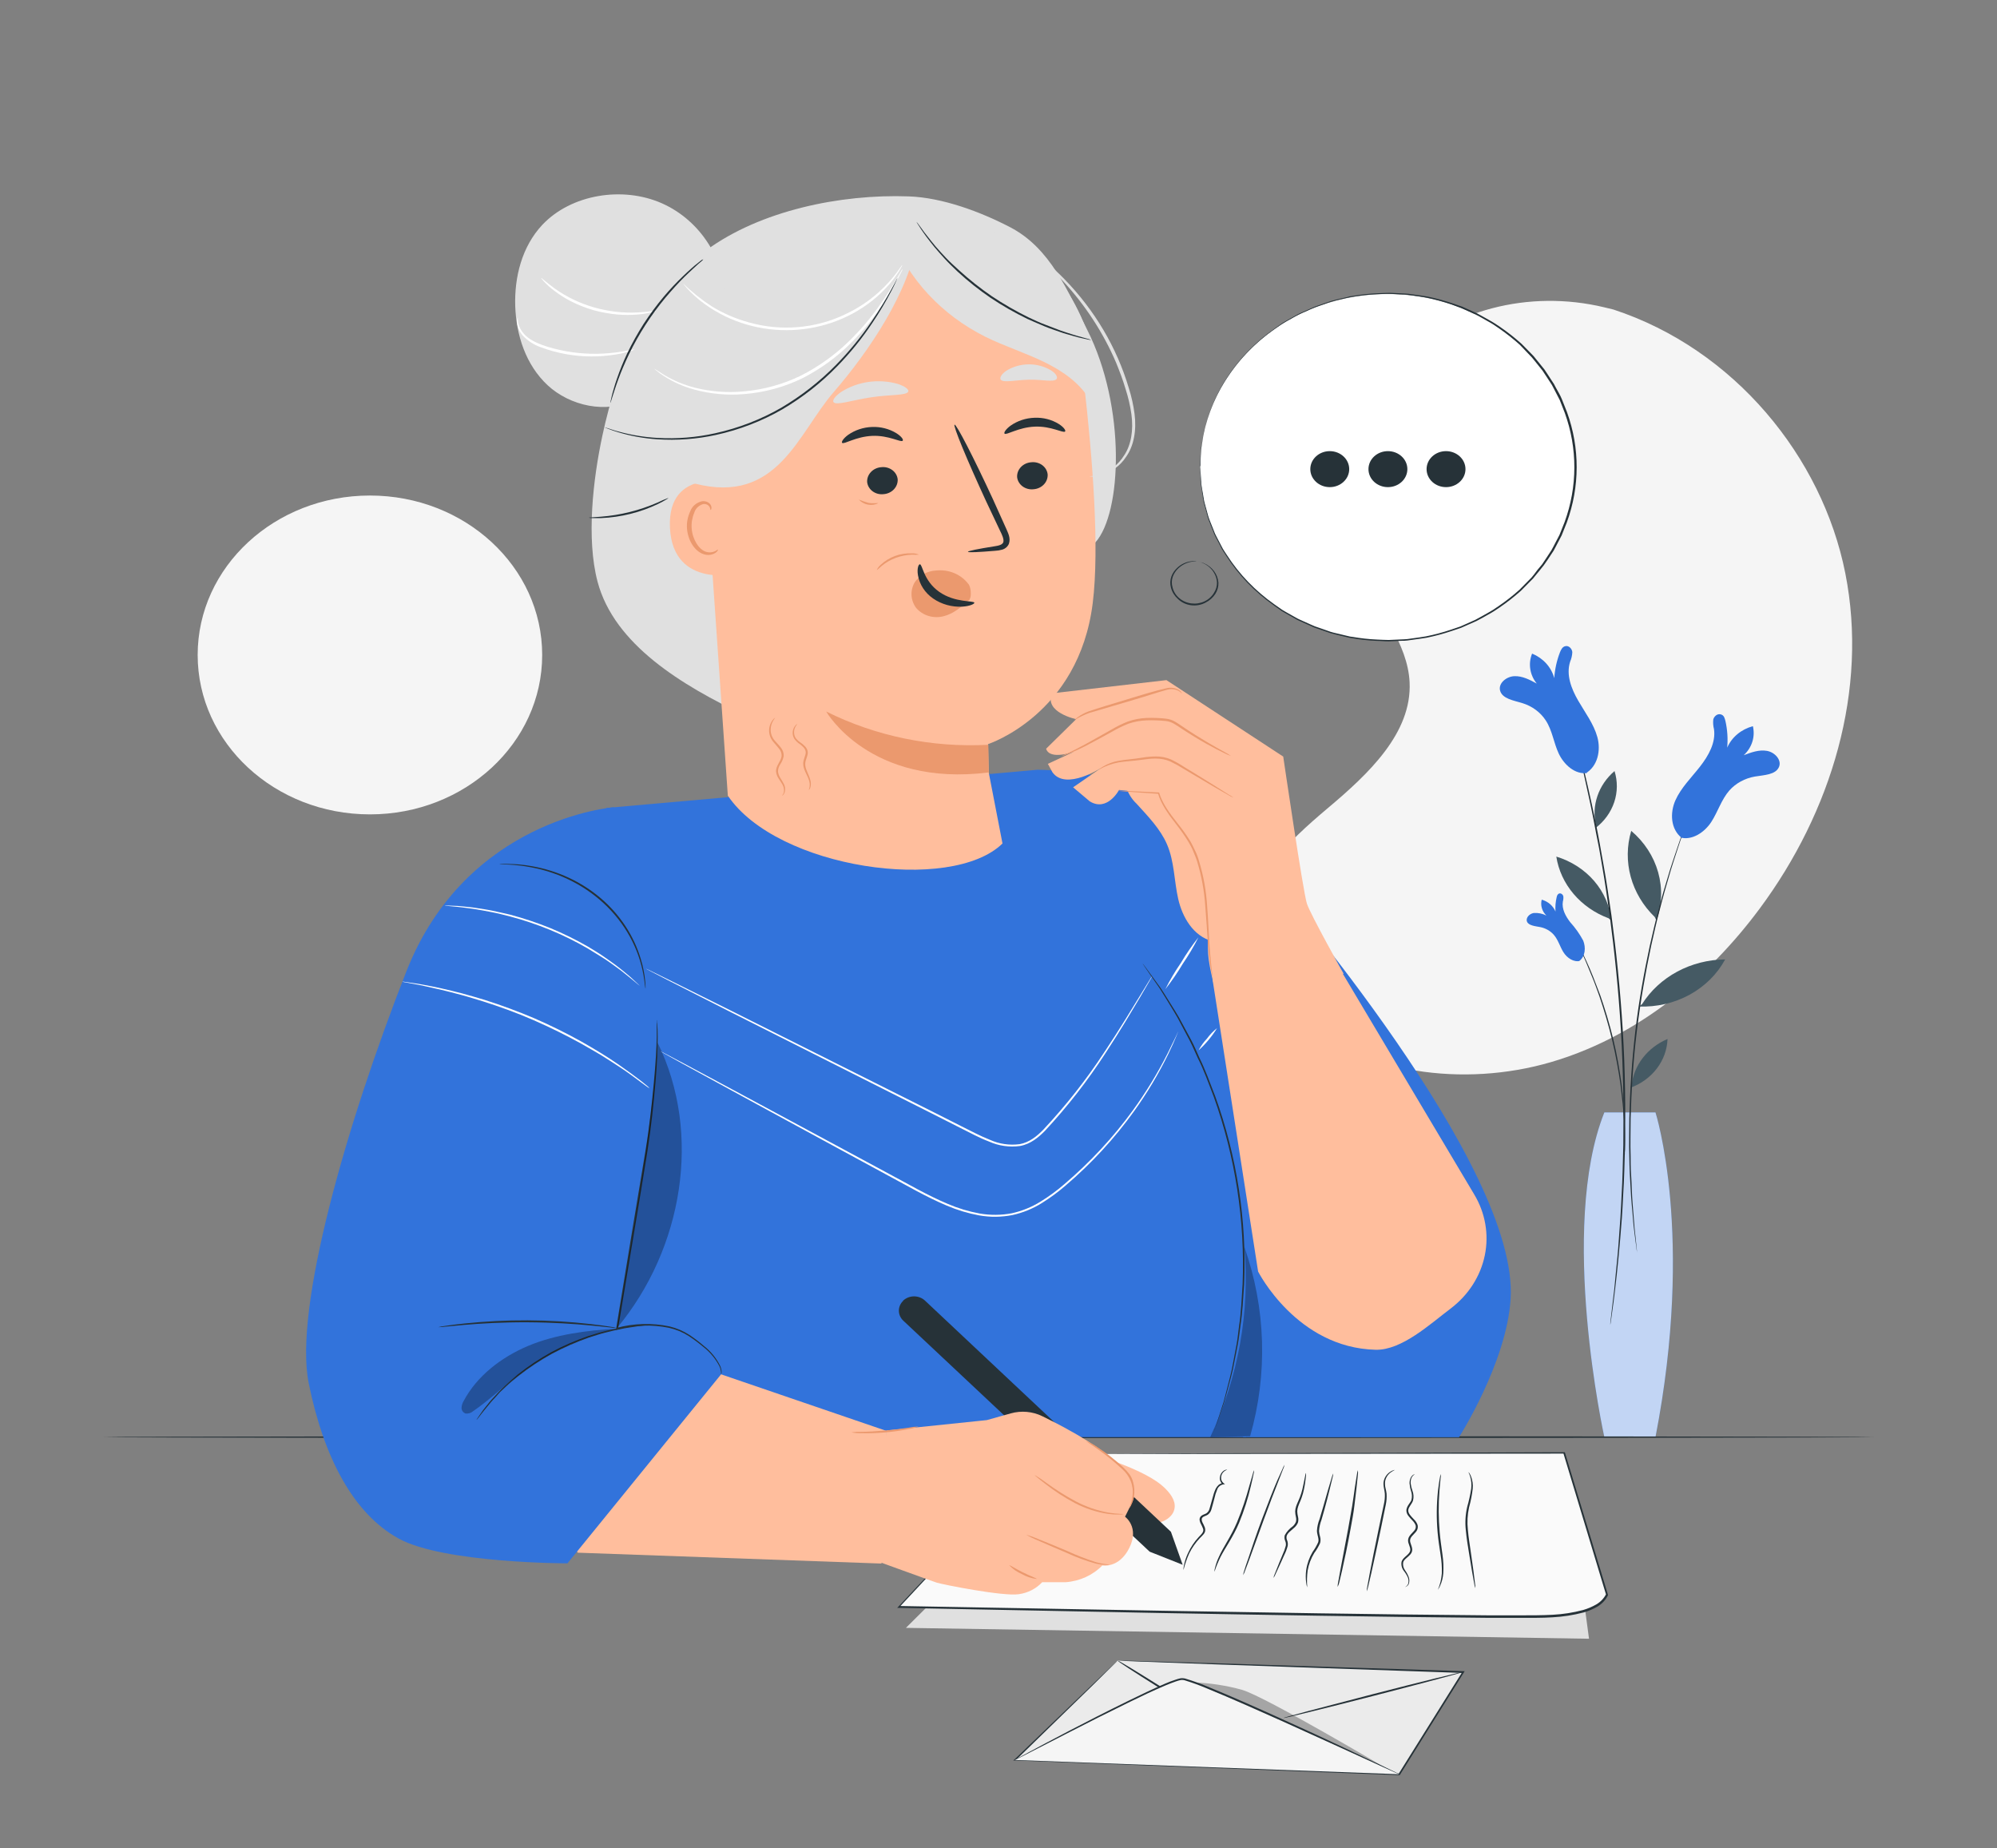 <svg width="174" height="161" viewBox="0 0 174 161" fill="none" xmlns="http://www.w3.org/2000/svg">
<rect x="0" y="0" width="174" height="161" fill="#808080" stroke="none"/>
<path d="M140.568 26.961L139.792 26.774C133.246 25.197 126.265 26.971 121.758 31.562C121.18 32.154 120.649 32.784 120.168 33.446C118.458 35.879 117.425 38.666 117.159 41.557C116.893 44.449 117.403 47.357 118.644 50.023C120.133 53.153 122.653 56.035 122.82 59.438C123.028 63.865 119.225 67.427 115.707 70.386C112.188 73.345 108.399 76.923 108.625 81.353C108.764 84.126 110.542 86.657 112.756 88.556C118.616 93.58 127.573 94.732 135.118 92.53C142.663 90.327 148.854 85.175 153.322 79.151C159.586 70.714 162.794 60.088 160.783 49.939C158.772 39.79 151.095 30.41 140.568 26.961Z" fill="#F5F5F5"/>
<path d="M32.232 70.943C40.521 70.943 47.241 64.725 47.241 57.055C47.241 49.385 40.521 43.167 32.232 43.167C23.942 43.167 17.223 49.385 17.223 57.055C17.223 64.725 23.942 70.943 32.232 70.943Z" fill="#F5F5F5"/>
<path d="M139.788 125.19C139.788 125.19 135.765 107.01 139.788 96.906H144.243C144.243 96.906 147.66 107.561 144.243 125.19H139.788Z" fill="#3273DB"/>
<g opacity="0.7">
<path d="M139.788 125.19C139.788 125.19 135.765 107.01 139.788 96.906H144.243C144.243 96.906 147.66 107.561 144.243 125.19H139.788Z" fill="white"/>
</g>
<path d="M143.077 87.468C143.817 86.296 144.873 85.322 146.141 84.64C147.41 83.958 148.848 83.592 150.315 83.578C149.622 84.859 148.544 85.928 147.211 86.656C145.877 87.383 144.345 87.739 142.798 87.681" fill="#455A64"/>
<path d="M144.183 79.888C143.169 78.907 142.447 77.7 142.087 76.384C141.727 75.068 141.742 73.688 142.13 72.379C143.272 73.347 144.086 74.6 144.476 75.987C144.865 77.373 144.813 78.834 144.326 80.194" fill="#455A64"/>
<path d="M140.16 79.995C138.959 79.546 137.906 78.814 137.106 77.871C136.306 76.927 135.787 75.807 135.602 74.62C136.901 75.016 138.048 75.754 138.9 76.744C139.752 77.734 140.272 78.934 140.397 80.194" fill="#455A64"/>
<path d="M139.057 71.922C138.855 71.068 138.899 70.18 139.183 69.346C139.466 68.513 139.981 67.762 140.675 67.169C140.952 68.055 140.943 68.995 140.65 69.876C140.357 70.757 139.792 71.54 139.026 72.128" fill="#455A64"/>
<path d="M142.161 94.565C142.254 93.695 142.592 92.862 143.142 92.151C143.692 91.439 144.434 90.874 145.293 90.511C145.261 91.433 144.937 92.327 144.363 93.082C143.789 93.836 142.988 94.419 142.061 94.758" fill="#455A64"/>
<path d="M137.296 64.313C137.296 64.313 138.1 67.098 139.036 71.674C139.151 72.247 139.273 72.846 139.384 73.471C139.496 74.096 139.611 74.759 139.732 75.425C139.98 76.775 140.181 78.227 140.408 79.753C140.818 82.806 141.173 86.177 141.392 89.735C141.612 93.293 141.636 96.671 141.591 99.749C141.546 101.288 141.518 102.75 141.427 104.119C141.389 104.801 141.365 105.461 141.316 106.096C141.267 106.73 141.218 107.339 141.17 107.918C140.776 112.562 140.307 115.411 140.307 115.411C140.307 115.411 140.307 115.366 140.307 115.279C140.307 115.192 140.331 115.057 140.348 114.89C140.39 114.542 140.446 114.043 140.522 113.399C140.561 113.077 140.602 112.716 140.651 112.323L140.776 111.035C140.863 110.114 140.982 109.068 141.055 107.905C141.097 107.326 141.141 106.718 141.187 106.083C141.232 105.439 141.257 104.795 141.291 104.106C141.375 102.741 141.399 101.279 141.441 99.74C141.479 96.665 141.441 93.28 141.229 89.735C141.017 86.19 140.662 82.825 140.258 79.772C140.039 78.246 139.84 76.797 139.597 75.448C139.478 74.772 139.381 74.118 139.249 73.493C139.116 72.869 139.012 72.266 138.901 71.697C138.692 70.547 138.452 69.52 138.257 68.612C138.156 68.161 138.066 67.739 137.979 67.35C137.892 66.96 137.801 66.612 137.724 66.293C137.575 65.649 137.457 65.17 137.376 64.828L137.289 64.448C137.303 64.358 137.296 64.313 137.296 64.313Z" fill="#263238"/>
<path d="M147.204 70.94C147.197 70.974 147.188 71.007 147.176 71.04C147.152 71.111 147.12 71.201 147.082 71.32C146.992 71.574 146.863 71.938 146.703 72.398L146.428 73.175C146.334 73.464 146.233 73.773 146.122 74.108C145.909 74.778 145.645 75.535 145.408 76.388C145.287 76.813 145.154 77.257 145.022 77.721C144.89 78.185 144.768 78.671 144.636 79.173C144.361 80.175 144.124 81.26 143.867 82.393C143.383 84.673 142.938 87.198 142.614 89.864C142.29 92.53 142.144 95.087 142.078 97.412C142.078 98.574 142.04 99.665 142.078 100.712C142.078 101.227 142.078 101.726 142.113 102.206C142.148 102.686 142.158 103.146 142.179 103.584C142.207 104.463 142.287 105.259 142.339 105.954C142.363 106.302 142.391 106.627 142.416 106.92C142.44 107.213 142.475 107.487 142.503 107.735C142.551 108.218 142.59 108.595 142.617 108.862C142.617 108.984 142.635 109.081 142.642 109.155C142.647 109.188 142.647 109.222 142.642 109.255C142.638 109.223 142.638 109.19 142.642 109.158L142.6 108.865L142.454 107.738C142.426 107.493 142.391 107.223 142.353 106.927C142.315 106.63 142.297 106.302 142.266 105.961C142.207 105.265 142.12 104.47 142.081 103.591C142.057 103.153 142.033 102.689 142.005 102.209C141.977 101.73 141.977 101.243 141.963 100.712C141.925 99.678 141.963 98.571 141.963 97.408C142.019 95.08 142.175 92.52 142.485 89.848C142.795 87.175 143.261 84.651 143.752 82.368C144.016 81.228 144.256 80.146 144.538 79.148C144.674 78.645 144.796 78.159 144.932 77.695C145.067 77.232 145.203 76.787 145.332 76.362C145.575 75.512 145.847 74.752 146.066 74.089L146.383 73.159C146.491 72.875 146.585 72.618 146.675 72.382C146.846 71.925 146.981 71.568 147.079 71.313C147.124 71.198 147.162 71.107 147.187 71.037C147.19 71.004 147.195 70.972 147.204 70.94Z" fill="#263238"/>
<path d="M146.536 72.997C145.558 72.234 145.492 70.814 145.979 69.719C146.466 68.625 147.371 67.742 148.119 66.786C148.867 65.83 149.511 64.69 149.341 63.518C149.27 63.244 149.249 62.961 149.278 62.681C149.344 62.407 149.626 62.149 149.929 62.23C150.232 62.31 150.277 62.584 150.343 62.829C150.511 63.584 150.561 64.359 150.493 65.128C150.688 64.68 150.991 64.279 151.379 63.955C151.766 63.632 152.229 63.394 152.73 63.26C152.838 63.71 152.821 64.178 152.681 64.621C152.541 65.063 152.283 65.466 151.93 65.791C152.577 65.543 153.27 65.289 153.959 65.411C154.648 65.534 155.264 66.213 155.003 66.815C154.71 67.501 153.698 67.514 152.915 67.646C152.037 67.795 151.245 68.226 150.677 68.863C149.981 69.665 149.682 70.711 149.108 71.6C148.533 72.489 147.43 73.261 146.365 72.943" fill="#3273DB"/>
<path d="M138.135 67.382C139.221 66.757 139.496 65.36 139.179 64.21C138.862 63.06 138.107 62.072 137.505 61.029C136.903 59.985 136.44 58.775 136.809 57.635C136.921 57.373 136.984 57.095 136.997 56.814C136.976 56.534 136.722 56.237 136.423 56.282C136.124 56.328 136.012 56.604 135.922 56.82C135.641 57.546 135.474 58.305 135.424 59.074C135.299 58.605 135.061 58.169 134.726 57.798C134.391 57.428 133.969 57.133 133.493 56.936C133.318 57.368 133.264 57.834 133.335 58.29C133.406 58.746 133.6 59.179 133.9 59.547C133.298 59.225 132.651 58.874 131.948 58.904C131.245 58.932 130.538 59.525 130.702 60.156C130.89 60.874 131.889 61.019 132.644 61.251C133.492 61.511 134.212 62.042 134.676 62.748C135.257 63.63 135.372 64.706 135.814 65.646C136.256 66.586 137.223 67.51 138.323 67.333" fill="#3273DB"/>
<path d="M136.858 81.051C136.901 81.107 136.939 81.168 136.969 81.231L137.258 81.756C137.383 81.984 137.533 82.268 137.69 82.6C137.846 82.931 138.038 83.308 138.229 83.733C138.42 84.158 138.626 84.618 138.824 85.127C139.023 85.636 139.231 86.177 139.444 86.737C139.844 87.893 140.237 89.178 140.568 90.543C140.898 91.909 141.121 93.229 141.285 94.433C141.354 95.035 141.427 95.608 141.465 96.146C141.504 96.684 141.539 97.186 141.559 97.643C141.58 98.101 141.584 98.516 141.591 98.88C141.598 99.244 141.591 99.559 141.591 99.814C141.591 100.068 141.591 100.255 141.57 100.403C141.575 100.471 141.575 100.54 141.57 100.609C141.562 100.54 141.562 100.471 141.57 100.403C141.57 100.255 141.57 100.058 141.57 99.814C141.57 99.569 141.57 99.244 141.552 98.883C141.535 98.522 141.535 98.104 141.5 97.65C141.465 97.196 141.441 96.684 141.385 96.156C141.33 95.628 141.264 95.048 141.191 94.449C141.02 93.251 140.787 91.938 140.463 90.585C140.14 89.233 139.746 87.942 139.357 86.789C139.148 86.216 138.96 85.668 138.755 85.179C138.549 84.689 138.361 84.213 138.177 83.781C137.992 83.35 137.829 82.976 137.662 82.641C137.495 82.306 137.37 82.023 137.251 81.791L136.99 81.254C136.94 81.19 136.895 81.122 136.858 81.051Z" fill="#263238"/>
<path d="M137.599 83.72C138.139 83.314 138.184 82.541 137.947 81.939C137.638 81.363 137.256 80.823 136.809 80.329C136.406 79.805 136.068 79.177 136.172 78.539C136.215 78.391 136.23 78.237 136.214 78.085C136.183 77.934 136.023 77.792 135.866 77.834C135.71 77.876 135.664 78.024 135.633 78.156C135.535 78.567 135.501 78.989 135.532 79.408C135.43 79.163 135.269 78.942 135.061 78.762C134.853 78.582 134.603 78.449 134.331 78.372C134.268 78.616 134.272 78.872 134.344 79.114C134.416 79.357 134.553 79.579 134.742 79.759C134.404 79.585 134.018 79.507 133.632 79.534C133.26 79.595 132.915 79.959 133.051 80.291C133.187 80.622 133.747 80.68 134.182 80.758C134.658 80.848 135.085 81.09 135.389 81.44C135.769 81.881 135.915 82.455 136.218 82.944C136.52 83.433 137.115 83.862 137.7 83.698" fill="#3273DB"/>
<path d="M163.313 125.19C163.313 125.239 128.763 125.277 86.154 125.277C43.545 125.277 8.989 125.239 8.989 125.19C8.989 125.142 43.531 125.107 86.154 125.107C128.777 125.107 163.313 125.145 163.313 125.19Z" fill="#263238"/>
<path d="M80.743 140.009L78.933 141.809L138.452 142.756L136.952 131.55L85.316 135.137L80.743 140.009Z" fill="#E0E0E0"/>
<path d="M90.731 126.646L78.324 139.961C78.324 139.961 123.564 140.875 133.656 140.814C134.836 140.814 139.224 140.814 140.032 138.911L136.298 126.562L90.731 126.646Z" fill="#FAFAFA"/>
<path d="M90.731 126.646H90.946H91.59H94.089L103.485 126.607L136.28 126.511H136.346L136.364 126.569C137.544 130.471 138.8 134.619 140.101 138.917V138.946V138.972C139.909 139.365 139.602 139.699 139.214 139.938C138.829 140.166 138.412 140.344 137.975 140.466C137.095 140.699 136.189 140.84 135.275 140.888C134.356 140.949 133.43 140.933 132.491 140.936H129.689C119.51 140.849 109.853 140.669 101.129 140.514L78.307 140.067H78.175L78.262 139.973L87.397 130.217L89.861 127.596L90.497 126.923L90.717 126.697C90.717 126.697 90.647 126.781 90.504 126.939L89.874 127.625L87.439 130.268L78.37 139.996L78.324 139.903L101.146 140.315C109.846 140.46 119.528 140.637 129.703 140.717H132.505C133.434 140.717 134.359 140.717 135.268 140.669C136.168 140.624 137.06 140.486 137.926 140.257C138.346 140.137 138.746 139.966 139.117 139.748C139.474 139.532 139.759 139.227 139.938 138.869V138.92C138.64 134.625 137.387 130.471 136.211 126.569L136.291 126.627L103.527 126.656H94.11H91.601H90.953C90.807 126.652 90.731 126.646 90.731 126.646Z" fill="#263238"/>
<path d="M103.116 136.776C103.111 136.64 103.125 136.503 103.158 136.37C103.231 136.005 103.347 135.649 103.506 135.308C103.735 134.799 104.048 134.326 104.435 133.907C104.651 133.669 104.939 133.453 104.818 133.15C104.756 132.995 104.685 132.842 104.605 132.693C104.562 132.605 104.534 132.512 104.522 132.416C104.515 132.359 104.52 132.3 104.538 132.245C104.556 132.19 104.586 132.138 104.626 132.094C104.79 131.927 105.002 131.911 105.124 131.82C105.252 131.726 105.343 131.594 105.381 131.447C105.475 131.141 105.555 130.822 105.639 130.532C105.706 130.246 105.8 129.966 105.921 129.695C105.984 129.569 106.071 129.454 106.178 129.357C106.286 129.266 106.423 129.208 106.568 129.193L106.533 129.299C106.437 129.22 106.365 129.119 106.324 129.006C106.282 128.893 106.273 128.772 106.297 128.655C106.319 128.486 106.398 128.327 106.523 128.201C106.601 128.122 106.701 128.064 106.812 128.034C106.851 128.027 106.891 128.027 106.93 128.034C106.782 128.08 106.652 128.166 106.557 128.28C106.462 128.395 106.407 128.533 106.398 128.678C106.385 128.775 106.398 128.873 106.435 128.965C106.473 129.056 106.534 129.138 106.613 129.203L106.739 129.293L106.582 129.309C106.46 129.334 106.348 129.389 106.256 129.467C106.164 129.545 106.095 129.643 106.057 129.753C105.945 130.017 105.86 130.29 105.802 130.568C105.722 130.864 105.649 131.167 105.548 131.495C105.499 131.677 105.387 131.839 105.228 131.956C105.051 132.065 104.856 132.094 104.765 132.2C104.675 132.307 104.699 132.455 104.765 132.609C104.849 132.764 104.922 132.923 104.985 133.086C105.01 133.177 105.019 133.272 105.009 133.366C104.991 133.457 104.952 133.544 104.894 133.62C104.786 133.749 104.67 133.871 104.546 133.987C104.164 134.392 103.849 134.847 103.61 135.337C103.402 135.803 103.237 136.284 103.116 136.776Z" fill="#263238"/>
<path d="M109.272 128.069C109.271 128.193 109.252 128.317 109.216 128.436C109.168 128.671 109.095 129.013 108.994 129.428C108.742 130.524 108.399 131.601 107.967 132.648C107.455 133.878 106.728 134.867 106.342 135.636C106.135 136.054 105.959 136.484 105.816 136.924C105.813 136.799 105.832 136.674 105.872 136.554C105.954 136.222 106.07 135.899 106.22 135.588C106.568 134.792 107.288 133.801 107.79 132.59C108.215 131.552 108.573 130.492 108.861 129.415L109.143 128.449C109.169 128.318 109.212 128.19 109.272 128.069Z" fill="#263238"/>
<path d="M111.92 127.599C111.897 127.731 111.855 127.86 111.795 127.982L111.395 129.009C111.047 129.875 110.594 131.073 110.107 132.403C109.62 133.733 109.195 134.905 108.868 135.813C108.712 136.222 108.583 136.567 108.479 136.844C108.438 136.972 108.383 137.096 108.315 137.214C108.332 137.08 108.364 136.948 108.412 136.821C108.486 136.573 108.6 136.216 108.76 135.775C109.053 134.895 109.456 133.678 109.954 132.348C110.452 131.019 110.922 129.824 111.29 128.967C111.478 128.539 111.638 128.195 111.746 127.96C111.793 127.835 111.851 127.714 111.92 127.599Z" fill="#263238"/>
<path d="M113.796 128.323C113.803 128.453 113.796 128.582 113.775 128.71C113.747 128.958 113.706 129.315 113.612 129.753C113.563 129.993 113.496 130.23 113.413 130.462C113.33 130.716 113.197 130.97 113.107 131.241C113.059 131.377 113.033 131.519 113.03 131.663C113.037 131.814 113.058 131.965 113.093 132.113C113.138 132.284 113.138 132.462 113.093 132.632C113.025 132.802 112.915 132.955 112.773 133.079C112.515 133.324 112.202 133.521 112.112 133.788C112.076 133.926 112.091 134.071 112.153 134.2C112.211 134.354 112.225 134.519 112.195 134.68C112.122 134.954 112.02 135.222 111.892 135.478L111.59 136.148C111.412 136.531 111.266 136.853 111.144 137.114C111.098 137.237 111.035 137.354 110.956 137.462C110.983 137.335 111.024 137.211 111.078 137.092L111.471 136.106L111.753 135.427C111.87 135.178 111.963 134.921 112.032 134.657C112.056 134.52 112.041 134.378 111.986 134.248C111.913 134.089 111.897 133.911 111.941 133.743C112.104 133.436 112.342 133.169 112.637 132.964C112.758 132.856 112.852 132.725 112.912 132.58C112.952 132.436 112.952 132.284 112.912 132.139C112.875 131.981 112.854 131.821 112.849 131.659C112.856 131.502 112.886 131.346 112.94 131.196C113.044 130.909 113.177 130.661 113.264 130.416C113.351 130.191 113.423 129.961 113.479 129.727C113.678 128.868 113.744 128.317 113.796 128.323Z" fill="#263238"/>
<path d="M113.904 138.283C113.854 138.154 113.823 138.02 113.81 137.884C113.759 137.514 113.759 137.139 113.81 136.77C113.889 136.217 114.078 135.683 114.367 135.195C114.556 134.932 114.718 134.653 114.85 134.361C114.958 134.065 114.76 133.746 114.746 133.36C114.766 133.004 114.845 132.653 114.979 132.319C115.073 131.997 115.164 131.675 115.254 131.389C115.421 130.8 115.574 130.265 115.707 129.805C115.839 129.344 115.943 129.022 116.027 128.739C116.058 128.605 116.106 128.476 116.169 128.352C116.16 128.487 116.136 128.621 116.096 128.752C116.027 129.042 115.936 129.396 115.832 129.834C115.727 130.272 115.581 130.829 115.414 131.444C115.331 131.743 115.24 132.059 115.146 132.384C115.023 132.702 114.95 133.035 114.927 133.372C114.939 133.542 114.97 133.711 115.021 133.875C115.071 134.053 115.071 134.241 115.021 134.419C114.886 134.724 114.716 135.014 114.513 135.285C114.227 135.756 114.033 136.269 113.939 136.802C113.871 137.293 113.859 137.789 113.904 138.283Z" fill="#263238"/>
<path d="M116.545 138.241C116.548 138.105 116.564 137.969 116.594 137.835C116.646 137.546 116.712 137.191 116.792 136.747L117.471 133.153C117.6 132.452 117.715 131.782 117.819 131.173C117.923 130.565 117.982 130.024 118.052 129.563C118.122 129.103 118.177 128.761 118.226 128.468C118.24 128.333 118.269 128.199 118.313 128.069C118.331 128.204 118.331 128.34 118.313 128.475C118.282 128.768 118.243 129.138 118.198 129.576C118.153 130.014 118.073 130.603 118.003 131.209C117.934 131.814 117.802 132.497 117.673 133.195C117.419 134.602 117.147 135.868 116.942 136.782C116.841 137.24 116.754 137.607 116.688 137.861C116.657 137.993 116.609 138.12 116.545 138.241Z" fill="#263238"/>
<path d="M119.082 138.624C119.088 138.478 119.106 138.333 119.138 138.19L119.354 137.017C119.545 136.029 119.816 134.664 120.133 133.153C120.29 132.403 120.443 131.688 120.579 131.035C120.649 130.733 120.678 130.425 120.662 130.117C120.638 129.834 120.551 129.563 120.544 129.299C120.538 129.092 120.585 128.887 120.683 128.701C120.78 128.515 120.925 128.354 121.104 128.23C121.199 128.163 121.305 128.11 121.417 128.072C121.455 128.058 121.495 128.049 121.536 128.047C121.4 128.116 121.271 128.194 121.149 128.282C120.991 128.405 120.865 128.561 120.782 128.737C120.7 128.913 120.662 129.104 120.673 129.296C120.673 129.537 120.777 129.798 120.812 130.104C120.835 130.427 120.813 130.752 120.746 131.07C120.61 131.714 120.464 132.445 120.311 133.195C119.994 134.702 119.702 136.061 119.479 137.059C119.371 137.526 119.281 137.916 119.207 138.222C119.18 138.36 119.138 138.494 119.082 138.624Z" fill="#263238"/>
<path d="M122.43 138.248C122.499 138.216 122.559 138.171 122.606 138.115C122.654 138.059 122.688 137.995 122.705 137.926C122.741 137.766 122.732 137.601 122.677 137.446C122.59 137.238 122.473 137.042 122.329 136.863C122.237 136.746 122.17 136.613 122.135 136.472C122.099 136.331 122.094 136.185 122.12 136.042C122.225 135.72 122.573 135.543 122.764 135.301C122.814 135.243 122.849 135.175 122.867 135.103C122.885 135.03 122.885 134.955 122.868 134.883C122.837 134.725 122.757 134.561 122.708 134.377C122.681 134.278 122.677 134.175 122.697 134.074C122.717 133.974 122.76 133.878 122.823 133.794C122.941 133.627 123.098 133.498 123.213 133.353C123.272 133.291 123.315 133.218 123.339 133.139C123.363 133.06 123.368 132.977 123.352 132.896C123.295 132.735 123.199 132.588 123.074 132.464C122.944 132.331 122.822 132.191 122.708 132.046C122.586 131.895 122.527 131.709 122.541 131.521C122.6 131.141 122.889 130.925 122.98 130.664C123.045 130.41 123.034 130.144 122.948 129.895C122.877 129.677 122.833 129.452 122.816 129.225C122.809 129.049 122.846 128.874 122.924 128.713C123.074 128.443 123.272 128.417 123.272 128.423C123.146 128.504 123.046 128.616 122.983 128.745C122.923 128.9 122.899 129.065 122.914 129.228C122.941 129.447 122.994 129.663 123.07 129.872C123.172 130.143 123.189 130.434 123.119 130.713C123.018 131.035 122.736 131.25 122.705 131.543C122.674 131.837 122.955 132.094 123.206 132.365C123.354 132.506 123.463 132.678 123.523 132.867C123.544 132.971 123.541 133.079 123.512 133.182C123.483 133.285 123.43 133.381 123.356 133.463C123.223 133.62 123.074 133.749 122.969 133.891C122.919 133.957 122.885 134.032 122.869 134.112C122.854 134.191 122.857 134.273 122.879 134.351C122.917 134.512 123.001 134.673 123.035 134.863C123.056 134.956 123.055 135.053 123.031 135.145C123.006 135.237 122.961 135.324 122.896 135.398C122.656 135.678 122.343 135.829 122.263 136.087C122.239 136.212 122.242 136.341 122.272 136.465C122.302 136.59 122.358 136.707 122.437 136.811C122.574 137.002 122.682 137.209 122.757 137.426C122.809 137.598 122.809 137.78 122.757 137.951C122.722 138.061 122.642 138.153 122.534 138.209C122.504 138.23 122.468 138.243 122.43 138.248Z" fill="#263238"/>
<path d="M125.28 138.492C125.476 138.034 125.594 137.551 125.628 137.059C125.644 136.521 125.608 135.982 125.52 135.449C125.43 134.85 125.318 134.184 125.259 133.482C125.153 132.282 125.164 131.077 125.29 129.879C125.339 129.418 125.402 129.048 125.447 128.794C125.464 128.661 125.495 128.531 125.541 128.404C125.55 128.538 125.542 128.672 125.517 128.803C125.492 129.061 125.451 129.428 125.419 129.888C125.329 131.081 125.336 132.278 125.44 133.469C125.499 134.165 125.604 134.825 125.684 135.43C125.765 135.969 125.788 136.513 125.753 137.056C125.727 137.424 125.637 137.785 125.485 138.125C125.446 138.218 125.399 138.307 125.343 138.392C125.308 138.46 125.28 138.495 125.28 138.492Z" fill="#263238"/>
<path d="M127.949 128.243C127.949 128.243 127.98 128.269 128.022 128.323C128.079 128.41 128.127 128.502 128.165 128.597C128.303 128.948 128.355 129.323 128.318 129.695C128.255 130.238 128.15 130.776 128.001 131.305C127.86 131.951 127.824 132.614 127.897 133.269C127.956 133.968 128.074 134.638 128.158 135.246L128.384 136.856C128.435 137.286 128.48 137.65 128.52 137.948C128.545 138.081 128.553 138.216 128.544 138.351C128.499 138.223 128.467 138.091 128.45 137.958C128.398 137.668 128.332 137.314 128.255 136.873C128.179 136.431 128.088 135.858 127.991 135.263C127.893 134.667 127.779 133.991 127.716 133.279C127.644 132.608 127.685 131.93 127.838 131.27C127.988 130.749 128.104 130.22 128.186 129.686C128.231 129.326 128.199 128.961 128.092 128.613C128.019 128.372 127.935 128.249 127.949 128.243Z" fill="#263238"/>
<path d="M97.377 144.659L88.43 153.317L121.922 154.57L127.483 145.663L97.377 144.659Z" fill="#EBEBEB"/>
<path d="M97.377 144.659H97.523H97.948L99.608 144.704L105.841 144.89L127.483 145.579H127.619L127.552 145.686L121.984 154.595L121.96 154.637H121.908L119.298 154.537L88.416 153.359H88.281L88.392 153.272L94.969 146.948L96.758 145.238L97.224 144.797L97.384 144.652C97.384 144.652 97.336 144.71 97.231 144.813L96.772 145.267L95.004 147.009L88.483 153.356L88.444 153.259L119.326 154.393L121.936 154.492L121.859 154.531L127.427 145.625L127.497 145.737L105.886 144.987L99.643 144.755L97.976 144.691L97.544 144.668L97.377 144.659Z" fill="#263238"/>
<path d="M127.483 145.65C127.483 145.692 124.003 146.616 119.67 147.734C115.338 148.851 111.826 149.704 111.812 149.666C111.798 149.627 115.292 148.7 119.625 147.582C123.958 146.465 127.469 145.608 127.483 145.65Z" fill="#263238"/>
<path d="M104.501 149.134C104.473 149.17 102.858 148.197 100.892 146.961C98.926 145.724 97.353 144.707 97.377 144.659C97.402 144.61 99.02 145.596 100.99 146.832C102.959 148.069 104.529 149.086 104.501 149.134Z" fill="#263238"/>
<path opacity="0.3" d="M121.017 154.183C121.017 154.183 110.316 147.827 108.228 147.209C106.86 146.828 105.445 146.611 104.017 146.565L121.017 154.183Z" fill="black"/>
<path d="M88.43 153.317C88.43 153.317 101.943 146.188 103.008 146.265C104.073 146.343 121.922 154.56 121.922 154.56L88.43 153.317Z" fill="#F5F5F5"/>
<path d="M121.922 154.56C121.891 154.552 121.86 154.541 121.831 154.528L121.574 154.415L120.596 153.971L117.001 152.329L111.659 149.904C109.644 149.002 107.431 148.007 105.072 147.045C104.493 146.802 103.902 146.587 103.3 146.401C103.167 146.351 103.022 146.334 102.879 146.352C102.733 146.384 102.588 146.425 102.448 146.475C102.162 146.574 101.88 146.687 101.606 146.797C100.499 147.264 99.455 147.763 98.474 148.242C96.493 149.208 94.726 150.1 93.254 150.857L89.746 152.654L88.792 153.143L88.542 153.266L88.455 153.304C88.455 153.304 88.479 153.282 88.535 153.253L88.775 153.114L89.714 152.602C90.532 152.161 91.719 151.527 93.194 150.757C94.67 149.988 96.434 149.083 98.414 148.114C99.406 147.631 100.45 147.128 101.546 146.655C101.825 146.539 102.107 146.423 102.399 146.333C102.548 146.278 102.702 146.234 102.858 146.201C103.027 146.178 103.2 146.196 103.359 146.252C103.968 146.438 104.565 146.653 105.148 146.896C107.515 147.862 109.728 148.861 111.739 149.769C113.751 150.677 115.567 151.517 117.064 152.226L120.624 153.916L121.591 154.386L121.838 154.512L121.922 154.56Z" fill="#263238"/>
<path d="M105.771 75.264L90.386 67.056L52.837 70.383L51.876 84.87L55.454 124.405L94.322 125.194H108.579L108.74 120.679L109.61 108.984L105.771 75.264Z" fill="#3273DB"/>
<path d="M90.386 67.056C90.386 67.056 103.074 66.944 109.61 75.106C111.618 77.612 132.362 101.556 131.621 113.167C131.273 118.709 127.124 125.203 127.124 125.203H108.315L97.962 78.14L90.386 67.056Z" fill="#3273DB"/>
<path d="M105.834 124.614C105.837 124.578 105.845 124.542 105.858 124.508C105.882 124.427 105.914 124.327 105.952 124.186C106.043 123.906 106.171 123.506 106.331 122.998L106.61 122.138C106.704 121.816 106.784 121.471 106.881 121.101C107.062 120.354 107.316 119.517 107.469 118.564L107.751 117.073C107.845 116.558 107.89 116.01 107.967 115.463C108.141 114.342 108.186 113.131 108.27 111.863C108.486 106.333 107.637 100.811 105.761 95.557C105.301 94.359 104.891 93.209 104.369 92.179C104.125 91.657 103.916 91.145 103.673 90.672L102.952 89.316C102.517 88.441 102.02 87.706 101.623 87.03C101.414 86.708 101.233 86.386 101.049 86.106L100.523 85.353L99.803 84.306C99.726 84.193 99.664 84.103 99.618 84.032C99.594 84.003 99.574 83.97 99.559 83.936C99.586 83.963 99.611 83.992 99.632 84.023C99.685 84.09 99.751 84.177 99.831 84.29C100.012 84.531 100.262 84.876 100.582 85.317C100.746 85.543 100.93 85.79 101.122 86.064C101.313 86.338 101.498 86.653 101.71 86.985C102.117 87.652 102.622 88.389 103.067 89.265L103.798 90.62C104.049 91.091 104.261 91.606 104.494 92.124C105.006 93.158 105.423 94.307 105.886 95.508C107.783 100.777 108.635 106.32 108.402 111.869C108.315 113.141 108.259 114.355 108.082 115.479C108.002 116.042 107.953 116.587 107.852 117.108C107.751 117.63 107.654 118.122 107.56 118.596C107.396 119.562 107.135 120.393 106.944 121.136C106.839 121.507 106.756 121.858 106.659 122.173C106.561 122.489 106.453 122.769 106.366 123.027C106.189 123.532 106.05 123.928 105.952 124.211L105.841 124.533C105.842 124.56 105.839 124.587 105.834 124.614Z" fill="#263238"/>
<g opacity="0.3">
<path d="M108.423 108.627C108.924 114.292 107.901 119.984 105.444 125.194L108.924 125.113C110.474 119.687 110.3 113.963 108.423 108.627Z" fill="black"/>
</g>
<path d="M100.388 85.043C100.37 85.085 100.349 85.126 100.325 85.166L100.123 85.517C99.942 85.839 99.678 86.286 99.34 86.863C98.644 88.025 97.656 89.712 96.323 91.741C94.778 94.13 93.016 96.392 91.054 98.503C90.49 99.079 89.791 99.665 88.876 99.83C87.957 99.956 87.018 99.822 86.182 99.446C85.323 99.124 84.512 98.67 83.673 98.255L81.129 96.967L63.531 88.099L58.21 85.394L56.769 84.651L56.397 84.454C56.352 84.434 56.31 84.409 56.272 84.38L56.404 84.438L56.787 84.622L58.245 85.336L63.593 87.993L81.213 96.819L83.76 98.107C84.599 98.522 85.41 98.963 86.252 99.292C87.054 99.656 87.956 99.788 88.841 99.672C89.697 99.517 90.372 98.963 90.929 98.384C92.892 96.286 94.66 94.039 96.215 91.667C97.562 89.648 98.571 87.97 99.278 86.818C99.626 86.248 99.9 85.8 100.092 85.488L100.308 85.146C100.331 85.11 100.358 85.076 100.388 85.043Z" fill="white"/>
<path d="M104.417 81.656C104.017 82.448 103.563 83.216 103.057 83.955C102.602 84.721 102.095 85.46 101.539 86.167C101.938 85.374 102.392 84.606 102.9 83.868C103.354 83.102 103.861 82.363 104.417 81.656Z" fill="white"/>
<path d="M102.66 89.838C102.649 89.883 102.633 89.927 102.615 89.97L102.458 90.35C102.322 90.672 102.11 91.168 101.807 91.789C100.957 93.534 99.953 95.212 98.808 96.806C97.108 99.173 95.107 101.344 92.85 103.272C92.2 103.836 91.502 104.351 90.762 104.811C89.985 105.295 89.121 105.646 88.211 105.848C87.26 106.033 86.278 106.043 85.323 105.877C84.349 105.698 83.401 105.412 82.5 105.027C80.673 104.257 79.02 103.278 77.395 102.412L72.715 99.875L64.791 95.566L59.456 92.652L58.012 91.85L57.636 91.641C57.592 91.62 57.551 91.594 57.514 91.564L57.646 91.625L58.029 91.822L59.491 92.594L64.853 95.466L72.798 99.743L77.486 102.27C79.118 103.133 80.764 104.112 82.573 104.872C83.462 105.254 84.396 105.537 85.358 105.713C86.289 105.874 87.245 105.866 88.173 105.69C89.061 105.491 89.905 105.147 90.665 104.676C91.398 104.223 92.091 103.716 92.735 103.159C94.988 101.242 96.99 99.087 98.7 96.738C99.848 95.157 100.862 93.496 101.734 91.77C102.037 91.155 102.267 90.675 102.43 90.347L102.604 89.973C102.619 89.927 102.637 89.882 102.66 89.838Z" fill="white"/>
<path d="M106.043 89.564C105.605 90.274 105.064 90.924 104.435 91.496C104.629 91.126 104.876 90.782 105.169 90.472C105.414 90.134 105.708 89.829 106.043 89.564Z" fill="white"/>
<path d="M91.656 60.398L101.633 59.248L111.809 65.907C111.809 65.907 113.549 77.763 113.873 78.726C114.196 79.689 117.081 84.844 117.081 84.844C116.49 84.697 115.87 84.679 115.27 84.791C114.67 84.902 114.106 85.141 113.622 85.488C112.15 86.508 108.319 89.748 107.107 90.17C107.107 90.17 105.228 84.898 105.249 82.661C105.27 80.423 104.595 75.303 104.595 75.303L103.732 71.977L101.066 69.182L97.503 68.815C97.503 68.815 96.487 70.747 94.952 69.81L93.501 68.586L96.003 66.857C96.003 66.857 92.871 68.918 91.701 67.275L91.301 66.541L93.584 65.482C93.584 65.482 91.465 66.261 91.148 65.224L93.769 62.648C93.769 62.648 90.964 62.075 91.656 60.398Z" fill="#FFBE9D"/>
<path d="M93.612 62.742C93.612 62.742 93.695 62.629 93.897 62.481C94.185 62.271 94.504 62.099 94.844 61.972C95.707 61.669 96.904 61.328 98.233 60.916C99.563 60.504 100.749 60.153 101.651 59.95C101.834 59.906 102.025 59.898 102.211 59.926C102.398 59.955 102.576 60.02 102.733 60.117C102.949 60.272 102.984 60.417 102.973 60.417C102.963 60.417 102.897 60.301 102.688 60.182C102.536 60.105 102.368 60.056 102.195 60.04C102.023 60.023 101.848 60.039 101.682 60.085C100.823 60.324 99.622 60.729 98.296 61.109L94.9 62.111C94.446 62.275 94.014 62.487 93.612 62.742Z" fill="#EB996E"/>
<path d="M107.25 65.852C107.044 65.783 106.845 65.697 106.655 65.595C106.283 65.418 105.747 65.147 105.103 64.786C104.459 64.426 103.711 63.975 102.897 63.437C102.486 63.17 102.093 62.854 101.571 62.809C101.023 62.752 100.472 62.733 99.921 62.751C99.374 62.769 98.834 62.868 98.32 63.044C97.847 63.23 97.391 63.451 96.956 63.705C96.1 64.175 95.335 64.6 94.673 64.938C94.156 65.208 93.624 65.454 93.08 65.675C92.932 65.736 92.781 65.79 92.627 65.836C92.574 65.858 92.518 65.872 92.46 65.878C92.649 65.777 92.844 65.687 93.045 65.608C93.417 65.434 93.953 65.17 94.6 64.815C95.248 64.461 95.992 64.03 96.855 63.55C97.298 63.287 97.764 63.057 98.247 62.864C98.78 62.672 99.343 62.564 99.914 62.542C100.478 62.523 101.042 62.544 101.602 62.606C101.881 62.639 102.148 62.728 102.385 62.867C102.615 62.996 102.813 63.144 103.015 63.279C103.812 63.82 104.553 64.281 105.187 64.654C105.82 65.028 106.338 65.318 106.7 65.514C106.893 65.614 107.076 65.727 107.25 65.852Z" fill="#EB996E"/>
<path d="M107.48 69.487C107.321 69.427 107.169 69.35 107.027 69.259L105.844 68.583L104.104 67.555L103.078 66.944C102.721 66.718 102.349 66.513 101.964 66.332C101.174 65.978 100.294 66.071 99.528 66.181C98.762 66.29 98.049 66.316 97.478 66.412C96.86 66.525 96.27 66.743 95.738 67.056C95.738 67.056 95.766 67.021 95.832 66.969C95.929 66.893 96.031 66.823 96.138 66.76C96.538 66.526 96.982 66.363 97.447 66.28C98.032 66.165 98.735 66.135 99.493 66.007C99.898 65.936 100.309 65.9 100.722 65.897C101.176 65.894 101.625 65.984 102.037 66.161C102.429 66.352 102.807 66.567 103.168 66.805L104.188 67.427L105.903 68.489L107.052 69.217C107.205 69.293 107.348 69.383 107.48 69.487Z" fill="#EB996E"/>
<path d="M115.289 81.952L128.443 104.038C129.417 105.655 129.746 107.537 129.372 109.356C128.999 111.174 127.947 112.814 126.401 113.988C124.615 115.331 122.144 117.633 119.862 117.582C112.982 117.417 109.62 110.768 109.62 110.768L105.646 85.298L115.289 81.952Z" fill="#FFBE9D"/>
<path d="M105.646 81.997C103.965 81.556 103.015 79.888 102.657 78.304C102.298 76.72 102.329 75.049 101.679 73.548C101.104 72.221 100.05 71.136 99.055 70.041C98.609 69.622 98.287 69.105 98.119 68.538C98.004 67.961 98.296 67.272 98.905 67.111C99.368 66.992 99.852 67.201 100.269 67.433C102.85 68.826 104.826 71.007 105.856 73.602C106.886 76.197 106.907 79.042 105.914 81.65" fill="#FFBE9D"/>
<path d="M105.646 85.043C105.62 84.979 105.603 84.912 105.594 84.844C105.566 84.712 105.528 84.522 105.486 84.264C105.406 83.759 105.308 83.028 105.242 82.116C105.176 81.205 105.117 80.123 105.016 78.925C104.931 77.626 104.698 76.338 104.32 75.084C104.229 74.762 104.09 74.472 103.972 74.169C103.854 73.867 103.701 73.587 103.537 73.319C103.22 72.801 102.872 72.3 102.493 71.819C101.762 70.891 101.136 69.987 100.896 69.108L100.955 69.153L98.387 68.976L97.691 68.918C97.608 68.914 97.527 68.904 97.447 68.885C97.528 68.878 97.61 68.878 97.691 68.885L98.387 68.908L100.958 69.034H101.004V69.075C101.251 69.925 101.87 70.805 102.608 71.729C103 72.212 103.36 72.716 103.687 73.239C103.857 73.516 103.982 73.812 104.132 74.108C104.282 74.404 104.39 74.714 104.48 75.036C104.863 76.296 105.096 77.592 105.176 78.9C105.273 80.104 105.308 81.186 105.367 82.097C105.427 83.008 105.496 83.736 105.552 84.245C105.584 84.483 105.609 84.676 105.625 84.825C105.642 84.896 105.649 84.97 105.646 85.043Z" fill="#EB996E"/>
<path d="M91.131 42.395C91.18 42.395 91.082 42.717 90.724 42.945C90.365 43.174 90.003 43.112 90.028 43.071C90.052 43.029 90.334 42.993 90.637 42.803C90.939 42.613 91.082 42.372 91.131 42.395Z" fill="#EB996E"/>
<path d="M52.482 37.97C53.783 31.884 56.292 25.631 61.554 21.79C66.242 18.354 73.216 16.892 79.184 17.108C82.121 17.211 85.448 18.457 88.009 19.79C91.524 21.619 93.02 25.341 94.726 28.722C98.139 35.484 97.739 44.684 95.45 47.244L64.864 62.3C59.431 59.705 53.519 56.16 52.064 50.667C51.076 46.925 51.671 41.747 52.482 37.97Z" fill="#E0E0E0"/>
<path d="M63.858 26.881L83.12 21.574C89.328 20.721 93.8 27.663 94.458 33.437C95.192 39.854 95.815 47.714 95.209 52.547C93.995 62.265 86.088 64.822 86.088 64.822L86.151 67.301L87.348 73.48C82.876 77.844 67.714 75.68 63.416 69.311L60.73 30.451C60.672 29.602 60.962 28.763 61.542 28.102C62.121 27.441 62.948 27.005 63.858 26.881Z" fill="#FFBE9D"/>
<path d="M91.284 41.332C91.299 41.653 91.18 41.966 90.95 42.206C90.72 42.447 90.398 42.595 90.052 42.62C89.882 42.639 89.71 42.627 89.546 42.583C89.381 42.54 89.228 42.467 89.095 42.368C88.961 42.269 88.851 42.146 88.77 42.007C88.688 41.868 88.638 41.715 88.622 41.557C88.606 41.237 88.726 40.923 88.956 40.683C89.186 40.442 89.508 40.294 89.854 40.269C90.023 40.25 90.196 40.262 90.36 40.305C90.525 40.348 90.678 40.421 90.812 40.52C90.945 40.62 91.056 40.742 91.137 40.882C91.218 41.021 91.268 41.174 91.284 41.332Z" fill="#263238"/>
<path d="M92.801 37.59C92.645 37.758 91.597 37.104 90.16 37.165C88.723 37.226 87.692 37.932 87.529 37.777C87.449 37.706 87.606 37.407 88.051 37.081C88.653 36.658 89.383 36.417 90.139 36.392C90.888 36.359 91.628 36.548 92.251 36.933C92.718 37.23 92.881 37.516 92.801 37.59Z" fill="#263238"/>
<path d="M78.216 41.76C78.231 42.081 78.111 42.394 77.881 42.634C77.651 42.874 77.33 43.023 76.985 43.048C76.815 43.067 76.643 43.055 76.478 43.012C76.314 42.968 76.16 42.895 76.027 42.796C75.894 42.697 75.783 42.574 75.702 42.435C75.621 42.296 75.571 42.143 75.554 41.986C75.54 41.665 75.66 41.352 75.89 41.112C76.119 40.872 76.441 40.723 76.786 40.698C76.956 40.678 77.128 40.69 77.293 40.733C77.457 40.776 77.611 40.85 77.745 40.949C77.878 41.048 77.988 41.171 78.07 41.31C78.151 41.45 78.201 41.603 78.216 41.76Z" fill="#263238"/>
<path d="M78.648 38.395C78.488 38.563 77.444 37.909 76.003 37.97C74.562 38.031 73.539 38.737 73.376 38.579C73.296 38.511 73.449 38.212 73.898 37.883C74.501 37.461 75.23 37.22 75.986 37.194C76.734 37.164 77.473 37.354 78.098 37.735C78.575 38.035 78.739 38.318 78.648 38.395Z" fill="#263238"/>
<path d="M84.338 48.068C84.338 47.994 85.218 47.814 86.659 47.588C87.007 47.537 87.355 47.456 87.421 47.221C87.487 46.986 87.327 46.613 87.129 46.223L85.925 43.676C84.247 40.047 83.015 37.056 83.172 36.995C83.329 36.933 84.822 39.825 86.499 43.454C86.903 44.349 87.292 45.202 87.661 46.03C87.818 46.41 88.075 46.838 87.912 47.356C87.864 47.479 87.787 47.589 87.686 47.679C87.586 47.77 87.464 47.838 87.331 47.878C87.129 47.937 86.919 47.971 86.708 47.981C85.26 48.103 84.348 48.145 84.338 48.068Z" fill="#263238"/>
<path d="M86.116 64.88L86.151 67.288C75.753 68.599 71.987 61.982 71.987 61.982C76.316 64.139 81.207 65.143 86.116 64.88Z" fill="#EB996E"/>
<path d="M79.692 50.741C79.888 50.437 80.162 50.183 80.49 50.001C80.818 49.819 81.189 49.715 81.571 49.697C82.104 49.642 82.643 49.719 83.133 49.921C83.622 50.123 84.044 50.443 84.355 50.847C84.613 51.108 84.627 51.874 84.536 52.09C84.446 52.306 84.519 52.199 84.345 52.351C83.725 52.905 83.071 53.455 82.257 53.671C81.82 53.793 81.353 53.789 80.919 53.661C80.484 53.533 80.101 53.286 79.821 52.953C79.583 52.63 79.445 52.253 79.423 51.864C79.4 51.474 79.493 51.085 79.692 50.741Z" fill="#EB996E"/>
<path d="M80.144 49.157C80.378 49.134 80.447 50.58 81.832 51.555C83.217 52.531 84.874 52.306 84.895 52.505C84.919 52.596 84.547 52.801 83.851 52.847C82.936 52.895 82.033 52.643 81.3 52.135C80.595 51.647 80.123 50.924 79.984 50.119C79.88 49.517 80.04 49.153 80.144 49.157Z" fill="#263238"/>
<path d="M79.142 34.103C79.017 34.47 77.573 34.357 75.892 34.612C74.211 34.866 72.864 35.346 72.624 35.03C72.52 34.879 72.739 34.528 73.275 34.154C73.99 33.696 74.809 33.394 75.67 33.272C76.53 33.15 77.409 33.21 78.241 33.449C78.871 33.659 79.198 33.929 79.142 34.103Z" fill="#E0E0E0"/>
<path d="M92.067 33.008C91.827 33.33 90.821 33.044 89.631 33.076C88.441 33.108 87.439 33.366 87.195 33.076C87.087 32.925 87.23 32.615 87.658 32.313C88.235 31.947 88.917 31.747 89.617 31.74C90.317 31.732 91.004 31.917 91.59 32.271C92.018 32.548 92.171 32.844 92.067 33.008Z" fill="#E0E0E0"/>
<path d="M63.99 42.111C63.844 42.053 58.116 40.575 58.373 45.975C58.631 51.375 64.425 50.013 64.429 49.858C64.432 49.704 63.99 42.111 63.99 42.111Z" fill="#FFBE9D"/>
<path d="M62.55 47.875C62.525 47.859 62.452 47.946 62.285 48.026C62.048 48.132 61.776 48.148 61.526 48.071C60.904 47.888 60.34 47.005 60.267 46.036C60.229 45.575 60.304 45.112 60.486 44.681C60.532 44.51 60.622 44.352 60.749 44.221C60.876 44.09 61.035 43.989 61.213 43.927C61.329 43.894 61.453 43.899 61.565 43.942C61.677 43.985 61.769 44.063 61.826 44.162C61.909 44.307 61.878 44.417 61.909 44.426C61.941 44.436 62.031 44.33 61.972 44.104C61.932 43.975 61.846 43.861 61.728 43.782C61.562 43.677 61.359 43.636 61.161 43.666C60.924 43.72 60.706 43.829 60.527 43.983C60.349 44.137 60.216 44.331 60.141 44.545C59.915 45.022 59.818 45.543 59.859 46.062C59.95 47.147 60.601 48.139 61.453 48.316C61.611 48.351 61.776 48.353 61.935 48.322C62.093 48.29 62.243 48.227 62.372 48.136C62.546 48.007 62.57 47.885 62.55 47.875Z" fill="#EB996E"/>
<path d="M95.004 34.937C94.158 33.401 92.589 32.313 90.936 31.514C89.283 30.716 87.508 30.152 85.865 29.341C82.054 27.443 79.136 24.307 77.674 20.537C80.489 19.075 84.063 19.114 87.004 20.344C89.944 21.574 92.262 23.886 93.695 26.575C95.129 29.263 95.728 32.258 95.811 35.246" fill="#E0E0E0"/>
<path d="M62.014 25.496C66.19 21.571 74.232 19.21 79.915 20.801C79.254 25.364 75.739 30.58 72.631 34.167C69.523 37.755 67.759 43.975 60.542 42.127C60.044 41.998 59.498 42.43 59.045 42.205C58.686 41.974 58.428 41.631 58.321 41.239C57.313 38.554 57.124 35.664 57.776 32.887C58.427 30.11 59.893 27.552 62.014 25.496Z" fill="#E0E0E0"/>
<path d="M94.913 41.496C95.256 41.544 95.606 41.514 95.933 41.409C96.846 41.133 97.621 40.562 98.115 39.799C98.787 38.865 99.044 37.487 98.853 36.048C98.755 35.295 98.59 34.55 98.359 33.823C97.311 30.278 95.378 27.011 92.714 24.285C92.091 23.646 91.427 23.042 90.727 22.476L90.132 22.044C90.066 21.989 89.993 21.942 89.913 21.906C90.141 22.134 90.385 22.35 90.644 22.55C91.106 22.978 91.792 23.587 92.551 24.411C94.544 26.548 96.133 28.981 97.252 31.608C97.565 32.38 97.854 33.14 98.073 33.891C98.303 34.605 98.472 35.335 98.578 36.074C98.776 37.474 98.55 38.794 97.931 39.693C97.472 40.431 96.751 41 95.891 41.303C95.573 41.398 95.246 41.463 94.913 41.496Z" fill="#E0E0E0"/>
<path d="M44.892 26.668C44.815 24.137 45.466 21.494 47.255 19.584C49.764 16.924 54.25 16.197 57.67 17.71C61.091 19.223 63.259 22.772 63.165 26.285C63.072 29.798 60.841 33.137 57.625 34.998L55.214 34.828C52.847 36.08 49.646 35.352 47.725 33.569C45.804 31.785 44.983 29.189 44.892 26.668Z" fill="#E0E0E0"/>
<path d="M59.529 24.697C59.529 24.697 59.567 24.765 59.658 24.875C59.748 24.984 59.88 25.155 60.079 25.348C60.623 25.907 61.236 26.405 61.906 26.832C64.13 28.278 66.836 28.946 69.543 28.719C72.25 28.492 74.782 27.384 76.689 25.593C77.264 25.061 77.77 24.469 78.196 23.828C78.314 23.655 78.422 23.477 78.519 23.293C78.561 23.233 78.593 23.166 78.613 23.097C78.554 23.062 78.015 24.153 76.553 25.467C75.699 26.23 74.727 26.872 73.668 27.37C71.065 28.627 68.031 28.881 65.226 28.078C64.088 27.765 63.006 27.296 62.017 26.687C61.115 26.106 60.281 25.439 59.529 24.697Z" fill="white"/>
<path d="M57.016 32.126C57.016 32.126 57.079 32.194 57.218 32.303C57.417 32.468 57.627 32.621 57.848 32.76C58.655 33.282 59.548 33.679 60.493 33.936C61.897 34.319 63.367 34.454 64.825 34.332C66.617 34.19 68.36 33.714 69.948 32.934C71.504 32.133 72.913 31.109 74.124 29.901C75.119 28.919 76.007 27.849 76.776 26.707C77.299 25.942 77.775 25.151 78.203 24.337C78.356 24.053 78.46 23.822 78.55 23.67C78.595 23.594 78.628 23.513 78.648 23.429C78.588 23.495 78.539 23.569 78.502 23.648L78.123 24.292C77.795 24.852 77.305 25.657 76.633 26.607C75.849 27.724 74.954 28.772 73.96 29.737C72.749 30.918 71.349 31.921 69.809 32.709C68.255 33.471 66.555 33.943 64.805 34.097C63.378 34.23 61.936 34.121 60.552 33.775C59.619 33.535 58.729 33.169 57.911 32.689C57.33 32.332 57.034 32.107 57.016 32.126Z" fill="white"/>
<path d="M47.147 24.214C47.147 24.214 47.224 24.34 47.408 24.536C47.667 24.812 47.951 25.068 48.257 25.299C48.709 25.649 49.195 25.96 49.708 26.227C50.34 26.55 51.004 26.814 51.692 27.016C52.385 27.206 53.095 27.335 53.815 27.399C54.401 27.448 54.99 27.448 55.576 27.399C55.969 27.366 56.359 27.304 56.741 27.212C56.887 27.191 57.027 27.146 57.156 27.08C57.156 27.035 56.543 27.17 55.562 27.219C52.977 27.343 50.429 26.613 48.372 25.161C47.596 24.607 47.182 24.182 47.147 24.214Z" fill="white"/>
<path d="M45.108 27.666C45.041 27.803 45.021 27.956 45.049 28.104C45.09 28.514 45.262 28.902 45.543 29.221C45.966 29.682 46.508 30.035 47.119 30.249C47.846 30.522 48.6 30.727 49.371 30.86C50.769 31.104 52.204 31.114 53.606 30.889C54.03 30.823 54.449 30.729 54.859 30.609C55.012 30.575 55.158 30.52 55.294 30.445C55.294 30.4 54.643 30.587 53.578 30.712C52.189 30.884 50.78 30.85 49.402 30.613C47.819 30.32 46.35 29.866 45.675 29.109C45.402 28.821 45.217 28.471 45.139 28.095C45.104 27.824 45.132 27.669 45.108 27.666Z" fill="white"/>
<path d="M80.075 48.319C79.872 48.333 79.668 48.333 79.466 48.319C78.989 48.337 78.519 48.427 78.074 48.587C77.624 48.75 77.209 48.984 76.845 49.279C76.567 49.508 76.421 49.675 76.396 49.659C76.473 49.482 76.592 49.323 76.744 49.195C77.098 48.861 77.523 48.6 77.994 48.429C78.463 48.256 78.968 48.179 79.473 48.203C79.68 48.198 79.887 48.237 80.075 48.319Z" fill="#EB996E"/>
<path d="M76.518 43.84C76.24 43.976 75.92 44.018 75.612 43.959C75.304 43.9 75.028 43.744 74.83 43.518C75.098 43.626 75.371 43.72 75.648 43.802C76.111 43.885 76.501 43.792 76.518 43.84Z" fill="#EB996E"/>
<path d="M68.138 69.311C68.2 69.236 68.251 69.153 68.288 69.066C68.345 68.813 68.301 68.55 68.166 68.325C68.086 68.183 67.971 68.029 67.863 67.855C67.732 67.668 67.649 67.455 67.62 67.234C67.575 66.718 68.051 66.326 68.104 65.859C68.114 65.625 68.032 65.397 67.874 65.215C67.731 65.025 67.557 64.851 67.411 64.667C67.171 64.398 67.031 64.065 67.014 63.716C66.996 63.368 67.102 63.024 67.314 62.735C67.37 62.65 67.446 62.578 67.536 62.523C67.536 62.523 67.474 62.61 67.373 62.771C67.236 62.998 67.16 63.252 67.15 63.511C67.132 63.894 67.273 64.268 67.543 64.558C67.686 64.732 67.864 64.899 68.02 65.105C68.203 65.319 68.297 65.586 68.284 65.859C68.236 66.117 68.134 66.364 67.985 66.586C67.857 66.772 67.788 66.987 67.787 67.208C67.822 67.623 68.135 67.945 68.281 68.261C68.42 68.512 68.446 68.803 68.354 69.072C68.264 69.275 68.138 69.317 68.138 69.311Z" fill="#EB996E"/>
<path d="M70.466 68.811C70.466 68.811 70.505 68.728 70.536 68.576C70.575 68.36 70.553 68.139 70.474 67.932C70.394 67.662 70.202 67.369 70.07 66.995C69.996 66.795 69.97 66.582 69.993 66.371C70.028 66.152 70.122 65.949 70.174 65.746C70.205 65.654 70.213 65.558 70.198 65.463C70.182 65.368 70.145 65.278 70.087 65.198C69.963 65.046 69.815 64.91 69.649 64.796C69.487 64.682 69.346 64.545 69.231 64.39C69.135 64.247 69.079 64.085 69.068 63.917C69.048 63.678 69.118 63.44 69.266 63.244C69.374 63.109 69.461 63.064 69.468 63.07C69.475 63.077 69.405 63.144 69.325 63.279C69.208 63.475 69.163 63.702 69.196 63.923C69.214 64.07 69.269 64.21 69.356 64.332C69.47 64.47 69.605 64.591 69.757 64.693C69.938 64.814 70.099 64.959 70.233 65.124C70.305 65.222 70.353 65.334 70.372 65.451C70.392 65.568 70.384 65.687 70.348 65.801C70.293 66.026 70.199 66.219 70.171 66.409C70.146 66.597 70.166 66.787 70.23 66.966C70.345 67.317 70.526 67.626 70.599 67.932C70.669 68.16 70.669 68.401 70.599 68.628C70.55 68.753 70.474 68.818 70.466 68.811Z" fill="#EB996E"/>
<path d="M52.691 37.23C52.718 37.232 52.745 37.238 52.771 37.249L53.004 37.32C53.209 37.378 53.498 37.497 53.891 37.593C54.992 37.897 56.127 38.083 57.274 38.147C58.973 38.245 60.679 38.107 62.334 37.738C64.362 37.29 66.299 36.54 68.069 35.52C69.827 34.48 71.427 33.23 72.829 31.801C73.975 30.634 75.008 29.377 75.916 28.043C76.696 26.906 77.256 25.944 77.625 25.27C77.813 24.948 77.945 24.672 78.046 24.498L78.157 24.295C78.168 24.272 78.182 24.25 78.199 24.23C78.199 24.23 78.199 24.256 78.175 24.301L78.077 24.511C77.99 24.691 77.868 24.961 77.688 25.299C77.189 26.262 76.633 27.198 76.024 28.104C75.128 29.455 74.1 30.727 72.951 31.904C71.547 33.352 69.936 34.616 68.163 35.661C66.376 36.691 64.421 37.444 62.372 37.89C60.7 38.254 58.977 38.381 57.263 38.266C56.11 38.191 54.97 37.985 53.87 37.655C53.572 37.568 53.278 37.467 52.99 37.352L52.764 37.265C52.715 37.246 52.687 37.233 52.691 37.23Z" fill="#263238"/>
<path d="M61.279 22.595C61.279 22.595 61.248 22.64 61.171 22.711L60.823 23.01C60.677 23.139 60.5 23.3 60.301 23.49C60.103 23.68 59.863 23.892 59.623 24.134C59.129 24.62 58.579 25.229 57.984 25.927C56.719 27.45 55.652 29.105 54.803 30.857C54.417 31.666 54.107 32.409 53.874 33.044C53.749 33.366 53.662 33.649 53.575 33.903C53.488 34.158 53.418 34.377 53.366 34.547L53.237 34.959C53.226 35.011 53.206 35.059 53.178 35.104C53.18 35.053 53.188 35.003 53.202 34.953C53.227 34.837 53.258 34.699 53.296 34.531C53.334 34.364 53.397 34.122 53.477 33.865C53.557 33.607 53.634 33.311 53.752 32.995C54.01 32.244 54.309 31.506 54.65 30.783C55.074 29.9 55.553 29.04 56.084 28.207C56.622 27.38 57.212 26.584 57.852 25.821C58.377 25.201 58.938 24.606 59.532 24.041C59.779 23.793 60.023 23.587 60.228 23.396C60.434 23.206 60.622 23.055 60.778 22.936L61.126 22.656C61.174 22.629 61.225 22.608 61.279 22.595Z" fill="#263238"/>
<path d="M95.07 29.624C95.004 29.619 94.939 29.608 94.875 29.592L94.325 29.473C94.089 29.424 93.796 29.354 93.466 29.254C93.135 29.154 92.752 29.061 92.342 28.912C91.931 28.764 91.479 28.623 91.009 28.426C90.539 28.23 90.038 28.014 89.519 27.782C88.404 27.242 87.332 26.628 86.311 25.947C85.299 25.255 84.343 24.495 83.45 23.673C83.047 23.287 82.66 22.923 82.33 22.556C81.999 22.189 81.689 21.851 81.425 21.529C81.161 21.207 80.931 20.904 80.729 20.64C80.527 20.376 80.381 20.144 80.242 19.948L79.953 19.5C79.916 19.45 79.886 19.396 79.862 19.339C79.862 19.339 79.911 19.384 79.984 19.484L80.301 19.913C80.433 20.102 80.6 20.331 80.813 20.589C81.025 20.846 81.241 21.146 81.509 21.455C81.776 21.764 82.079 22.099 82.427 22.466C82.775 22.833 83.172 23.184 83.569 23.551C84.462 24.362 85.414 25.115 86.419 25.805C87.432 26.482 88.493 27.094 89.596 27.637C90.111 27.875 90.595 28.111 91.068 28.281C91.541 28.452 91.98 28.642 92.387 28.787C92.794 28.932 93.17 29.044 93.497 29.151C93.824 29.257 94.11 29.334 94.346 29.395L94.886 29.544C94.951 29.562 95.013 29.589 95.07 29.624Z" fill="#263238"/>
<path d="M58.255 43.37C58.186 43.433 58.107 43.487 58.022 43.531C57.869 43.625 57.639 43.753 57.347 43.895C56.579 44.264 55.77 44.555 54.935 44.764C54.1 44.973 53.242 45.096 52.377 45.132C52.029 45.132 51.776 45.132 51.591 45.132C51.494 45.136 51.398 45.124 51.306 45.096C51.306 45.07 51.713 45.067 52.35 45.012C54.056 44.878 55.722 44.464 57.27 43.789C57.59 43.631 57.918 43.492 58.255 43.37Z" fill="#263238"/>
<path d="M77.256 124.656L55.158 117.099L52.792 121.503C52.792 121.503 47.262 123.648 46.98 130.452L50.345 135.259L76.804 136.206L77.256 124.656Z" fill="#FFBE9D"/>
<path d="M101.421 129.563C99.897 128.111 95.742 126.742 93.605 126.292L96.142 131.299C96.838 131.798 99.518 132.677 100.401 132.699C101.285 132.722 102.232 132.184 102.343 131.373C102.441 130.687 101.943 130.059 101.421 129.563Z" fill="#FFBE9D"/>
<path d="M78.697 113.315C78.454 113.546 78.319 113.856 78.319 114.178C78.319 114.5 78.454 114.81 78.697 115.041L88.166 123.928L100.172 135.172L103.046 136.312L102.023 133.437L80.6 113.305C80.476 113.187 80.327 113.092 80.163 113.028C79.999 112.964 79.822 112.93 79.643 112.93C79.465 112.93 79.288 112.964 79.124 113.028C78.959 113.092 78.811 113.187 78.686 113.305L78.697 113.315Z" fill="#263238"/>
<path d="M77.256 124.614L77.632 124.575L85.984 123.709L88.072 123.123C88.982 122.867 89.965 122.954 90.807 123.365C92.94 124.398 96.991 126.556 98.446 128.642C98.681 128.983 98.819 129.374 98.847 129.777C98.876 130.181 98.794 130.584 98.609 130.951L98.025 132.126C98.025 132.126 99.302 133.031 98.4 134.841C97.499 136.65 96.048 136.37 96.048 136.37C95.22 137.221 94.07 137.745 92.836 137.832H90.804C90.284 138.393 89.564 138.763 88.775 138.875C87.421 139.085 82.138 138.032 81.609 137.867C81.352 137.79 75.659 135.72 75.659 135.72L77.256 124.614Z" fill="#FFBE9D"/>
<path d="M94.621 125.535C94.996 125.678 95.347 125.869 95.665 126.102C96.458 126.619 97.2 127.2 97.882 127.837C98.077 128.024 98.256 128.224 98.418 128.436C98.563 128.643 98.668 128.872 98.728 129.112C98.842 129.51 98.868 129.925 98.804 130.333C98.765 130.606 98.682 130.872 98.557 131.122C98.521 131.217 98.464 131.305 98.39 131.379C98.527 131.037 98.624 130.681 98.679 130.32C98.738 129.886 98.685 129.445 98.524 129.033C98.363 128.622 98.099 128.252 97.753 127.953C97.075 127.324 96.352 126.737 95.589 126.198C95.004 125.776 94.611 125.557 94.621 125.535Z" fill="#EB996E"/>
<path d="M97.889 131.901C97.776 131.932 97.658 131.944 97.541 131.936C97.224 131.945 96.908 131.928 96.594 131.885C95.56 131.737 94.563 131.415 93.654 130.935C92.75 130.457 91.896 129.903 91.103 129.28C90.793 129.045 90.553 128.851 90.386 128.713C90.294 128.647 90.213 128.57 90.142 128.484C90.505 128.699 90.854 128.933 91.186 129.186C91.997 129.78 92.853 130.318 93.748 130.796C94.642 131.266 95.613 131.598 96.622 131.778C97.395 131.898 97.889 131.872 97.889 131.901Z" fill="#EB996E"/>
<path d="M96.65 136.303C96.549 136.328 96.444 136.334 96.34 136.322C96.059 136.313 95.779 136.277 95.505 136.216C94.618 135.972 93.756 135.655 92.93 135.269C91.945 134.854 91.061 134.47 90.424 134.187C90.072 134.048 89.734 133.882 89.412 133.691C89.778 133.795 90.135 133.924 90.48 134.078C91.127 134.335 92.022 134.702 93.003 135.118C93.823 135.497 94.669 135.825 95.536 136.1C96.212 136.28 96.653 136.274 96.65 136.303Z" fill="#EB996E"/>
<path d="M90.33 137.549C89.869 137.494 89.427 137.348 89.032 137.12C88.611 136.939 88.236 136.677 87.933 136.351C87.964 136.312 88.458 136.644 89.119 136.972C89.781 137.301 90.348 137.494 90.33 137.549Z" fill="#EB996E"/>
<path d="M80.016 124.269C79.751 124.374 79.472 124.448 79.187 124.488C78.508 124.624 77.82 124.722 77.127 124.781C76.433 124.843 75.736 124.866 75.039 124.849C74.751 124.857 74.462 124.833 74.18 124.778C74.464 124.737 74.752 124.721 75.039 124.73C75.568 124.73 76.299 124.685 77.103 124.617C77.907 124.55 78.631 124.45 79.156 124.372C79.438 124.312 79.726 124.278 80.016 124.269Z" fill="#EB996E"/>
<path d="M62.828 119.723C63.089 118.341 58.106 114.027 54.66 115.656L55.054 113.534L53.47 70.325C53.47 70.325 40.65 71.291 35.409 84.618C30.168 97.946 25.588 113.988 26.897 120.486C28.205 126.984 30.808 131.875 34.741 134.032C38.673 136.19 49.444 136.187 49.444 136.187L62.828 119.723Z" fill="#3273DB"/>
<path d="M56.724 115.395C56.664 115.413 56.602 115.424 56.54 115.427L56.011 115.489C55.73 115.511 55.452 115.546 55.175 115.595C54.852 115.646 54.479 115.688 54.079 115.782L53.446 115.914C53.227 115.962 53 116.029 52.75 116.087C52.28 116.2 51.793 116.368 51.274 116.532C50.168 116.922 49.097 117.393 48.073 117.942C47.055 118.505 46.089 119.143 45.184 119.852C44.777 120.174 44.384 120.496 44.05 120.818C43.879 120.979 43.702 121.14 43.556 121.281L43.152 121.739C42.87 122.019 42.651 122.299 42.456 122.537C42.261 122.775 42.08 122.985 41.951 123.159C41.823 123.332 41.722 123.452 41.638 123.561C41.555 123.671 41.523 123.696 41.516 123.693C41.541 123.64 41.572 123.589 41.607 123.542L41.892 123.123C42.04 122.9 42.201 122.685 42.376 122.479C42.574 122.238 42.79 121.948 43.072 121.664L43.5 121.204C43.646 121.046 43.82 120.882 43.987 120.731C44.335 120.409 44.715 120.087 45.122 119.732C46.029 119.014 46.999 118.368 48.024 117.8C49.058 117.245 50.142 116.774 51.264 116.39C51.786 116.229 52.277 116.068 52.753 115.955C52.99 115.901 53.216 115.836 53.449 115.791L54.09 115.669C54.497 115.582 54.873 115.55 55.2 115.505C55.479 115.465 55.76 115.438 56.042 115.424L56.574 115.398C56.624 115.392 56.674 115.391 56.724 115.395Z" fill="#263238"/>
<path d="M53.759 115.688C53.554 115.687 53.349 115.67 53.147 115.637C52.753 115.592 52.186 115.53 51.483 115.466C50.091 115.331 48.132 115.199 45.974 115.189C43.817 115.179 41.871 115.292 40.465 115.414C39.769 115.472 39.192 115.527 38.798 115.569C38.596 115.601 38.391 115.616 38.186 115.614C38.385 115.566 38.587 115.529 38.792 115.505C39.181 115.443 39.749 115.369 40.452 115.295C44.123 114.909 47.83 114.926 51.497 115.347C52.193 115.427 52.767 115.508 53.157 115.572C53.36 115.598 53.561 115.637 53.759 115.688Z" fill="#263238"/>
<path d="M62.828 119.723C62.833 119.658 62.833 119.594 62.828 119.53C62.807 119.344 62.754 119.162 62.671 118.992C62.338 118.354 61.864 117.788 61.279 117.33C60.875 116.993 60.451 116.677 60.009 116.384C59.486 116.051 58.903 115.809 58.286 115.669C56.798 115.367 55.252 115.418 53.79 115.817L53.665 115.846L53.686 115.733C54.09 113.273 54.553 110.459 55.04 107.477C55.468 104.901 55.871 102.473 56.24 100.251C56.609 98.03 56.807 96.014 56.968 94.323C57.128 92.633 57.204 91.258 57.222 90.308C57.222 89.835 57.222 89.464 57.222 89.216C57.222 89.097 57.222 89.004 57.222 88.93C57.218 88.898 57.218 88.865 57.222 88.833C57.233 88.865 57.239 88.897 57.239 88.93C57.239 89.004 57.239 89.097 57.267 89.213C57.288 89.464 57.305 89.835 57.305 90.308C57.305 91.274 57.253 92.636 57.107 94.333C56.961 96.03 56.759 98.046 56.411 100.274C56.063 102.502 55.645 104.94 55.224 107.506C54.727 110.485 54.26 113.302 53.849 115.756L53.745 115.672C55.236 115.274 56.811 115.23 58.325 115.546C58.954 115.697 59.55 115.952 60.082 116.297C60.525 116.595 60.948 116.918 61.349 117.263C61.943 117.732 62.418 118.315 62.741 118.973C62.819 119.148 62.865 119.334 62.877 119.523C62.877 119.592 62.86 119.66 62.828 119.723Z" fill="#263238"/>
<g opacity="0.3">
<path d="M53.759 115.743C51.17 115.888 48.382 116.248 46.023 117.243C43.663 118.238 41.558 119.871 40.41 122.025C40.293 122.212 40.226 122.421 40.215 122.637C40.211 122.743 40.242 122.848 40.304 122.937C40.366 123.026 40.457 123.096 40.563 123.136C40.684 123.149 40.807 123.137 40.922 123.101C41.038 123.065 41.144 123.005 41.231 122.927C42.599 121.99 43.782 120.843 45.097 119.839C47.594 117.866 50.556 116.463 53.745 115.743" fill="black"/>
</g>
<g opacity="0.3">
<path d="M53.759 115.688C59.498 108.791 61.189 98.767 57.302 90.843C56.734 99.06 55.141 107.319 53.759 115.688Z" fill="black"/>
</g>
<path d="M56.244 86.122C56.226 86.122 56.206 85.874 56.143 85.43C55.831 83.033 54.711 80.789 52.941 79.016C51.17 77.243 48.841 76.031 46.284 75.554C45.616 75.424 44.937 75.344 44.255 75.312C43.775 75.293 43.504 75.293 43.504 75.28C43.567 75.266 43.633 75.26 43.698 75.261C43.827 75.261 44.015 75.242 44.259 75.261C44.947 75.267 45.633 75.33 46.308 75.451C48.56 75.838 50.648 76.803 52.334 78.238C54.019 79.673 55.233 81.518 55.837 83.562C56.025 84.175 56.151 84.802 56.212 85.436C56.24 85.658 56.24 85.835 56.247 85.951C56.251 86.008 56.25 86.065 56.244 86.122Z" fill="#263238"/>
<path d="M55.739 85.861C55.739 85.861 55.68 85.829 55.586 85.752L55.175 85.407C54.998 85.256 54.782 85.085 54.518 84.873C54.253 84.66 53.968 84.432 53.623 84.193C53.279 83.955 52.927 83.681 52.496 83.417C52.064 83.153 51.633 82.876 51.156 82.593C49.066 81.387 46.804 80.458 44.436 79.834C43.89 79.695 43.371 79.56 42.877 79.466C42.383 79.373 41.924 79.28 41.485 79.212C41.047 79.144 40.678 79.099 40.34 79.054C40.003 79.009 39.71 78.983 39.474 78.964L38.92 78.909C38.855 78.908 38.791 78.898 38.729 78.88C38.794 78.873 38.859 78.873 38.924 78.88L39.477 78.903C39.717 78.903 40.013 78.925 40.354 78.964C40.695 79.003 41.081 79.028 41.506 79.099C41.931 79.17 42.4 79.228 42.898 79.334C43.396 79.441 43.921 79.553 44.471 79.685C45.657 80.002 46.82 80.39 47.951 80.848C49.079 81.316 50.172 81.854 51.222 82.458C51.699 82.748 52.155 83.018 52.562 83.301C52.969 83.585 53.345 83.846 53.679 84.097C54.013 84.348 54.302 84.589 54.559 84.799C54.817 85.008 55.029 85.198 55.2 85.359L55.586 85.723C55.642 85.765 55.693 85.811 55.739 85.861Z" fill="white"/>
<path d="M56.595 94.813C56.525 94.774 56.459 94.73 56.397 94.681L55.847 94.278C55.61 94.101 55.322 93.885 54.974 93.634C54.626 93.383 54.243 93.109 53.794 92.826C53.345 92.543 52.868 92.214 52.332 91.892C51.796 91.57 51.219 91.248 50.592 90.888C49.357 90.208 47.968 89.513 46.468 88.859C44.968 88.206 43.493 87.681 42.139 87.249C41.443 87.04 40.81 86.834 40.194 86.673C39.578 86.512 39.011 86.351 38.482 86.235C37.953 86.119 37.476 86.009 37.055 85.913C36.634 85.816 36.272 85.752 35.973 85.697L35.277 85.568C35.196 85.557 35.116 85.538 35.04 85.51C35.122 85.511 35.204 85.52 35.284 85.536L35.98 85.636C36.279 85.678 36.648 85.736 37.069 85.819C37.49 85.903 37.981 85.987 38.506 86.112C39.032 86.238 39.616 86.364 40.246 86.534C40.876 86.705 41.513 86.888 42.199 87.095C43.678 87.563 45.131 88.1 46.552 88.705C47.967 89.321 49.346 90.003 50.686 90.749C51.295 91.103 51.883 91.435 52.426 91.776C52.969 92.118 53.442 92.42 53.881 92.726C54.319 93.032 54.706 93.309 55.047 93.557C55.388 93.805 55.673 94.024 55.903 94.201L56.428 94.629C56.492 94.684 56.548 94.746 56.595 94.813Z" fill="white"/>
<path d="M125.332 55.164C133.967 52.886 138.97 44.561 136.507 36.571C134.044 28.581 125.048 23.952 116.413 26.231C107.778 28.51 102.775 36.834 105.238 44.824C107.701 52.814 116.697 57.444 125.332 55.164Z" fill="#FAFAFA"/>
<path d="M137.193 41.122C137.44 32.79 130.34 25.85 121.335 25.622C112.33 25.394 104.83 31.963 104.583 40.295C104.337 48.627 111.436 55.567 120.441 55.795C129.446 56.023 136.946 49.454 137.193 41.122Z" fill="white"/>
<path d="M104.435 48.915C104.435 48.931 104.609 48.954 104.887 49.086C105.279 49.275 105.597 49.572 105.799 49.936C105.94 50.181 106.021 50.453 106.036 50.731C106.046 51.049 105.956 51.364 105.778 51.636C105.59 51.959 105.299 52.222 104.945 52.388C104.59 52.554 104.19 52.615 103.797 52.565C103.403 52.514 103.036 52.353 102.745 52.103C102.453 51.854 102.251 51.528 102.166 51.169C102.072 50.862 102.08 50.535 102.187 50.232C102.284 49.969 102.442 49.728 102.65 49.527C102.953 49.231 103.346 49.026 103.777 48.941C103.938 48.917 104.101 48.902 104.264 48.896C104.264 48.896 104.219 48.896 104.136 48.876C104.084 48.871 104.031 48.871 103.979 48.876C103.908 48.877 103.837 48.884 103.767 48.896C103.312 48.959 102.892 49.159 102.573 49.466C102.346 49.673 102.174 49.925 102.068 50.203C101.949 50.527 101.936 50.877 102.03 51.208C102.128 51.575 102.336 51.91 102.629 52.174C102.932 52.471 103.335 52.665 103.772 52.723C104.209 52.782 104.655 52.702 105.037 52.496C105.395 52.317 105.693 52.051 105.9 51.726C106.084 51.434 106.175 51.099 106.161 50.76C106.135 50.401 106.005 50.055 105.785 49.757C105.565 49.46 105.264 49.223 104.912 49.07C104.849 49.039 104.782 49.016 104.713 48.999C104.665 48.981 104.615 48.969 104.564 48.963L104.435 48.915Z" fill="#263238"/>
<path d="M104.532 40.662C104.532 40.662 104.532 40.578 104.553 40.417C104.574 40.256 104.581 40.012 104.602 39.699C104.602 39.538 104.623 39.377 104.637 39.168C104.651 38.959 104.703 38.766 104.741 38.524C104.779 38.283 104.821 38.047 104.866 37.787C104.886 37.651 104.918 37.516 104.96 37.384C104.999 37.246 105.04 37.104 105.082 36.959C105.464 35.543 106.077 34.189 106.899 32.944C107.975 31.285 109.385 29.834 111.054 28.668L111.75 28.185C112 28.033 112.261 27.895 112.519 27.75L112.909 27.531C113.039 27.455 113.173 27.386 113.312 27.325L114.161 26.951C114.304 26.89 114.447 26.823 114.593 26.765L115.045 26.61L115.961 26.288C116.274 26.192 116.601 26.13 116.921 26.05L117.412 25.937C117.492 25.918 117.575 25.895 117.655 25.882L117.909 25.847C118.59 25.731 119.278 25.658 119.97 25.628C120.318 25.628 120.666 25.586 121.031 25.593L122.11 25.647C122.291 25.647 122.458 25.647 122.653 25.68L123.196 25.757C123.561 25.815 123.93 25.853 124.292 25.924C125.029 26.077 125.754 26.275 126.463 26.517L127.02 26.726C127.111 26.758 127.201 26.787 127.291 26.823L127.552 26.939L128.596 27.412C128.944 27.582 129.268 27.785 129.609 27.972C129.776 28.072 129.957 28.156 130.114 28.268L130.591 28.59C131.239 29.038 131.855 29.524 132.435 30.046L133.26 30.912L133.465 31.125C133.531 31.199 133.59 31.276 133.653 31.353L134.025 31.817L134.398 32.281L134.725 32.776L135.052 33.276L135.215 33.527C135.264 33.614 135.306 33.704 135.355 33.791C135.536 34.145 135.72 34.499 135.904 34.853L136.343 35.971C137.458 39.057 137.452 42.396 136.326 45.479L135.88 46.597L135.327 47.656L135.184 47.92L135.021 48.171L134.693 48.67L134.363 49.163L133.98 49.62L133.632 50.081L133.444 50.309L133.235 50.522L132.404 51.365C131.823 51.887 131.204 52.371 130.552 52.815L130.072 53.136C129.915 53.246 129.724 53.33 129.571 53.429C129.223 53.616 128.899 53.816 128.555 53.99L127.511 54.457L127.25 54.573C127.159 54.608 127.069 54.634 126.978 54.666L126.439 54.849C125.729 55.088 125.002 55.283 124.264 55.432C123.898 55.503 123.53 55.542 123.168 55.596L122.625 55.671C122.444 55.693 122.259 55.693 122.078 55.703L121 55.751C120.652 55.751 120.304 55.725 119.938 55.712C119.247 55.68 118.559 55.605 117.878 55.487L117.628 55.452C117.544 55.435 117.464 55.413 117.38 55.394L116.893 55.278C116.57 55.197 116.246 55.136 115.933 55.039L115.018 54.718L114.565 54.563L114.137 54.376L113.291 53.996C113.152 53.937 113.017 53.868 112.888 53.79L112.498 53.571C112.24 53.423 111.979 53.285 111.732 53.133L111.036 52.647C109.374 51.475 107.97 50.017 106.902 48.355C106.784 48.171 106.662 47.997 106.554 47.817L106.269 47.273L105.994 46.748C105.952 46.661 105.903 46.577 105.865 46.49L105.764 46.233C105.625 45.888 105.496 45.56 105.371 45.248C105.246 44.935 105.19 44.603 105.103 44.333C105.061 44.188 105.023 44.046 104.985 43.908C104.942 43.776 104.911 43.642 104.894 43.505C104.849 43.241 104.807 42.997 104.769 42.768C104.731 42.539 104.689 42.33 104.668 42.124C104.647 41.918 104.647 41.754 104.637 41.596C104.616 41.274 104.602 41.042 104.591 40.878C104.581 40.714 104.571 40.633 104.571 40.633C104.571 40.633 104.571 40.717 104.571 40.878C104.571 41.039 104.571 41.284 104.598 41.599C104.598 41.757 104.598 41.921 104.623 42.13C104.647 42.34 104.685 42.533 104.717 42.775C104.748 43.016 104.793 43.251 104.835 43.515C104.853 43.651 104.882 43.786 104.922 43.918L105.04 44.346C105.124 44.636 105.19 44.948 105.301 45.267C105.413 45.586 105.555 45.911 105.688 46.255L105.792 46.519C105.827 46.606 105.876 46.69 105.917 46.777L106.192 47.305L106.474 47.852C106.582 48.033 106.704 48.21 106.822 48.397C107.89 50.072 109.297 51.542 110.967 52.724L111.663 53.217C111.91 53.368 112.171 53.51 112.432 53.658L112.825 53.88C112.953 53.96 113.088 54.03 113.229 54.09L114.081 54.473C114.224 54.537 114.367 54.605 114.513 54.666L114.969 54.821L115.891 55.142C116.204 55.239 116.531 55.303 116.855 55.387L117.349 55.503C117.429 55.523 117.513 55.548 117.596 55.561L117.85 55.6C118.54 55.719 119.237 55.796 119.938 55.828C120.286 55.828 120.634 55.873 121.01 55.87L122.096 55.822C122.277 55.822 122.461 55.822 122.646 55.793L123.192 55.716C123.557 55.661 123.93 55.622 124.299 55.555C125.043 55.403 125.775 55.206 126.491 54.965L127.037 54.782C127.128 54.753 127.222 54.724 127.312 54.688L127.573 54.573L128.638 54.102C128.986 53.929 129.334 53.726 129.665 53.539C129.832 53.439 130.013 53.355 130.173 53.243L130.657 52.921C131.314 52.472 131.938 51.983 132.525 51.459L133.364 50.609L133.576 50.396L133.764 50.164L134.144 49.701L134.519 49.231L134.867 48.731L135.198 48.229L135.365 47.978L135.508 47.711L136.068 46.639L136.517 45.515C137.656 42.403 137.663 39.032 136.538 35.916C136.388 35.539 136.239 35.166 136.092 34.789C135.946 34.412 135.72 34.074 135.536 33.717C135.49 33.63 135.445 33.539 135.396 33.449L135.229 33.198L134.902 32.693L134.572 32.194L134.192 31.723L133.816 31.26C133.754 31.183 133.695 31.102 133.629 31.028L133.42 30.812L132.585 29.962C132 29.434 131.378 28.944 130.723 28.494L130.239 28.172C130.079 28.059 129.891 27.972 129.731 27.872C129.383 27.686 129.056 27.483 128.708 27.306L127.664 26.832L127.399 26.713L127.124 26.62L126.582 26.433C125.866 26.192 125.135 25.993 124.393 25.837C124.024 25.77 123.651 25.728 123.286 25.673L122.74 25.596C122.555 25.573 122.371 25.573 122.19 25.56L121.104 25.509C120.756 25.509 120.387 25.535 120.032 25.547C119.331 25.576 118.634 25.651 117.944 25.77L117.69 25.805C117.607 25.805 117.527 25.844 117.443 25.863L116.952 25.979C116.625 26.059 116.298 26.124 115.985 26.217L115.059 26.539L114.607 26.694C114.457 26.755 114.315 26.823 114.172 26.884L113.319 27.264C113.178 27.324 113.042 27.394 112.912 27.473L112.519 27.692C112.261 27.84 111.997 27.979 111.75 28.13L111.054 28.623C109.374 29.797 107.956 31.261 106.878 32.934C106.058 34.19 105.45 35.553 105.075 36.978C105.037 37.127 104.995 37.268 104.957 37.404C104.917 37.537 104.887 37.672 104.866 37.809C104.825 38.073 104.786 38.321 104.748 38.55C104.71 38.779 104.671 38.991 104.651 39.194C104.63 39.397 104.633 39.567 104.623 39.725C104.623 40.047 104.598 40.279 104.591 40.446C104.584 40.614 104.532 40.662 104.532 40.662Z" fill="#263238"/>
<path d="M115.863 42.436C116.799 42.436 117.558 41.734 117.558 40.868C117.558 40.002 116.799 39.3 115.863 39.3C114.927 39.3 114.168 40.002 114.168 40.868C114.168 41.734 114.927 42.436 115.863 42.436Z" fill="#263238"/>
<path d="M120.93 42.436C121.866 42.436 122.625 41.734 122.625 40.868C122.625 40.002 121.866 39.3 120.93 39.3C119.994 39.3 119.235 40.002 119.235 40.868C119.235 41.734 119.994 42.436 120.93 42.436Z" fill="#263238"/>
<path d="M125.993 42.436C126.929 42.436 127.688 41.734 127.688 40.868C127.688 40.002 126.929 39.3 125.993 39.3C125.057 39.3 124.299 40.002 124.299 40.868C124.299 41.734 125.057 42.436 125.993 42.436Z" fill="#263238"/>
</svg>
